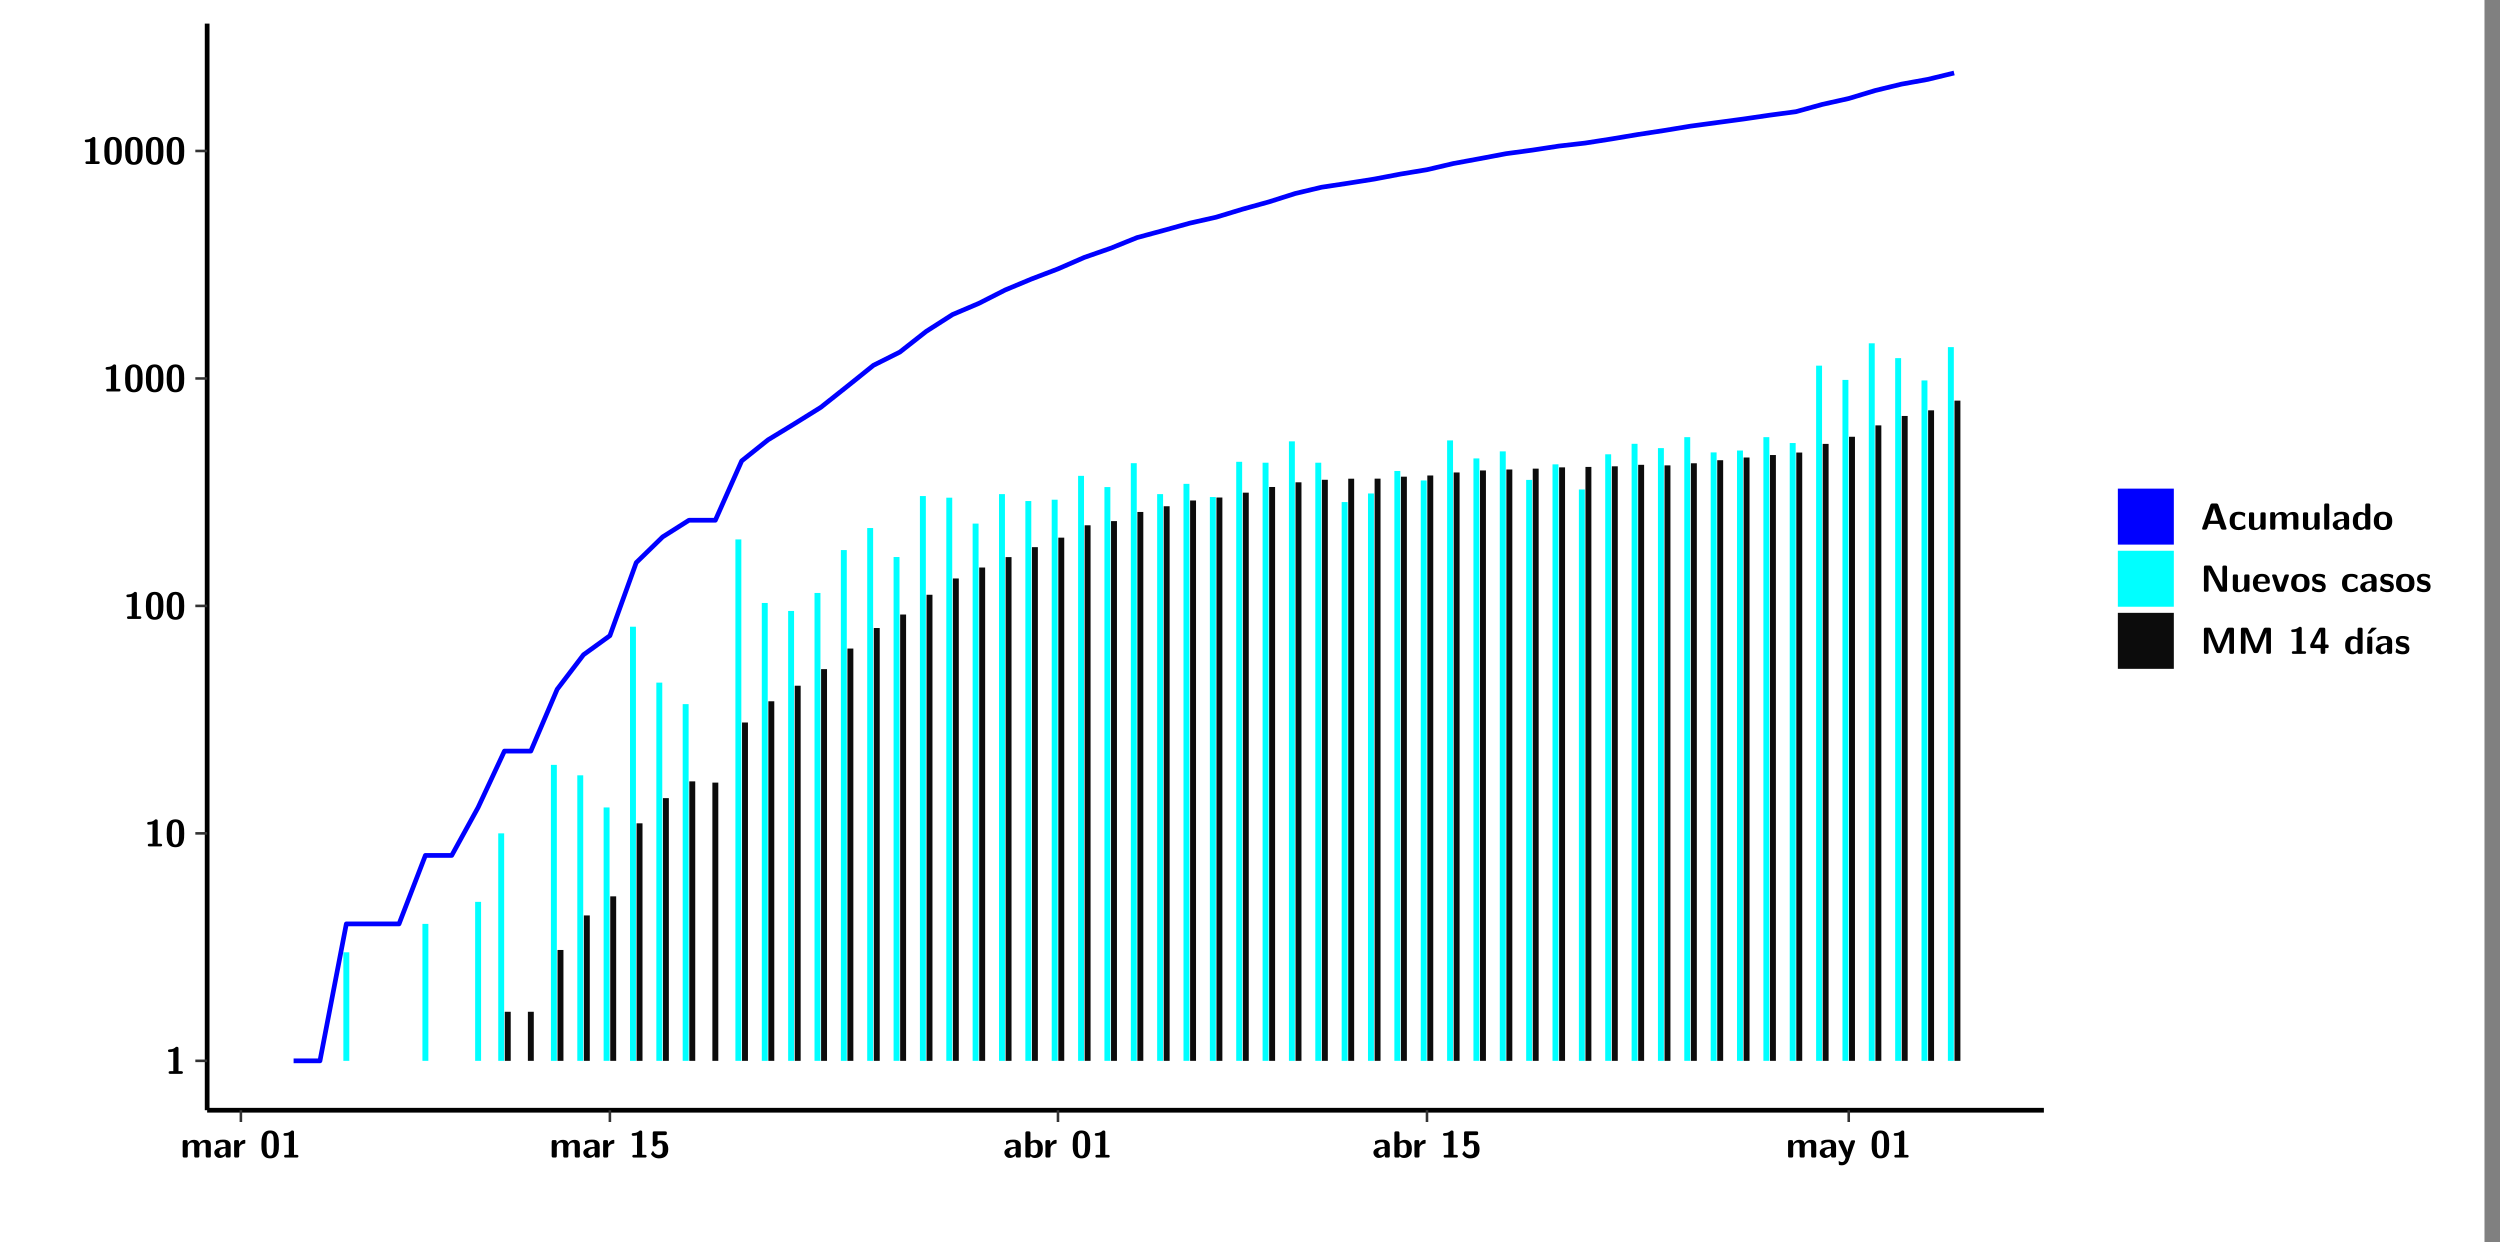 <?xml version="1.0" encoding="UTF-8"?>
<svg xmlns="http://www.w3.org/2000/svg" xmlns:xlink="http://www.w3.org/1999/xlink" width="579.653pt" height="288pt" viewBox="0 0 579.653 288" version="1.1">
<rect x="0" y="0" width="579.653" height="288" fill="#808080" stroke="none"/>
<defs>
<g>
<symbol overflow="visible" id="glyph0-0">
<path style="stroke:none;" d=""/>
</symbol>
<symbol overflow="visible" id="glyph0-1">
<path style="stroke:none;" d="M 3.109 -5.859 C 3.109 -6.016 3.109 -6.281 2.719 -6.281 C 2.547 -6.281 2.516 -6.266 2.406 -6.156 C 2.25 -6.016 1.922 -5.688 1.047 -5.672 C 0.891 -5.672 0.672 -5.609 0.672 -5.359 C 0.672 -5.047 0.969 -5.047 1.094 -5.047 C 1.344 -5.047 1.656 -5.078 1.906 -5.156 L 1.906 -0.625 L 1.234 -0.625 C 1.109 -0.625 0.812 -0.625 0.812 -0.312 C 0.812 0 1.109 0 1.234 0 L 3.719 0 C 3.828 0 4.141 0 4.141 -0.312 C 4.141 -0.625 3.828 -0.625 3.719 -0.625 L 3.109 -0.625 Z M 3.109 -5.859 "/>
</symbol>
<symbol overflow="visible" id="glyph0-2">
<path style="stroke:none;" d="M 4.438 -3 C 4.438 -4.203 4.438 -6.281 2.406 -6.281 C 0.375 -6.281 0.375 -4.219 0.375 -3 C 0.375 -1.812 0.375 0.188 2.406 0.188 C 4.438 0.188 4.438 -1.781 4.438 -3 Z M 2.406 -0.438 C 1.75 -0.438 1.656 -1.25 1.625 -1.484 C 1.562 -1.953 1.562 -2.766 1.562 -3.125 C 1.562 -3.641 1.562 -4.203 1.625 -4.641 C 1.641 -4.875 1.734 -5.641 2.406 -5.641 C 3.047 -5.641 3.156 -4.906 3.188 -4.734 C 3.25 -4.281 3.25 -3.594 3.25 -3.125 C 3.25 -2.625 3.25 -1.953 3.188 -1.469 C 3.156 -1.234 3.062 -0.438 2.406 -0.438 Z M 2.406 -0.438 "/>
</symbol>
<symbol overflow="visible" id="glyph0-3">
<path style="stroke:none;" d="M 7.062 -2.844 C 7.062 -3.75 6.672 -4.109 5.781 -4.109 C 5.156 -4.109 4.688 -3.828 4.359 -3.25 C 4.219 -4.078 3.484 -4.109 3.109 -4.109 C 2.938 -4.109 2.578 -4.109 2.188 -3.828 C 1.906 -3.625 1.734 -3.344 1.672 -3.203 L 1.672 -3.641 C 1.672 -3.922 1.609 -4.062 1.25 -4.062 L 0.953 -4.062 C 0.625 -4.062 0.531 -3.969 0.531 -3.641 L 0.531 -0.422 C 0.531 -0.109 0.625 0 0.953 0 L 1.297 0 C 1.625 0 1.719 -0.109 1.719 -0.422 L 1.719 -2.359 C 1.719 -3.141 2.25 -3.484 2.688 -3.484 C 3.109 -3.484 3.203 -3.297 3.203 -2.828 L 3.203 -0.422 C 3.203 -0.109 3.297 0 3.625 0 L 3.969 0 C 4.297 0 4.391 -0.109 4.391 -0.422 L 4.391 -2.359 C 4.391 -3.141 4.922 -3.484 5.359 -3.484 C 5.781 -3.484 5.875 -3.297 5.875 -2.828 L 5.875 -0.422 C 5.875 -0.109 5.969 0 6.297 0 L 6.641 0 C 6.984 0 7.062 -0.109 7.062 -0.422 Z M 7.062 -2.844 "/>
</symbol>
<symbol overflow="visible" id="glyph0-4">
<path style="stroke:none;" d="M 4.062 -2.766 C 4.062 -4.156 2.734 -4.156 2.297 -4.156 C 1.891 -4.156 1.453 -4.125 0.859 -3.891 C 0.672 -3.797 0.625 -3.781 0.625 -3.688 C 0.625 -3.625 0.688 -3.109 0.688 -3.047 C 0.703 -2.984 0.75 -2.938 0.812 -2.938 C 0.844 -2.938 0.875 -2.969 0.906 -3 C 1.281 -3.391 1.719 -3.578 2.266 -3.578 C 2.734 -3.578 2.875 -3.297 2.875 -2.781 L 2.875 -2.469 C 2.562 -2.469 0.266 -2.453 0.266 -1.172 C 0.266 -0.547 0.766 0.094 1.531 0.094 C 1.828 0.094 2.484 0.016 2.906 -0.594 L 2.906 -0.422 C 2.906 -0.141 2.969 0 3.328 0 L 3.641 0 C 3.984 0 4.062 -0.109 4.062 -0.422 Z M 2.875 -1.344 C 2.875 -0.531 2.047 -0.531 2.016 -0.531 C 1.641 -0.531 1.406 -0.844 1.406 -1.188 C 1.406 -2.047 2.625 -2.109 2.875 -2.109 Z M 2.875 -1.344 "/>
</symbol>
<symbol overflow="visible" id="glyph0-5">
<path style="stroke:none;" d="M 1.703 -2.016 C 1.703 -2.844 2.391 -3.188 2.938 -3.219 C 3.109 -3.234 3.125 -3.234 3.125 -3.469 L 3.125 -3.875 C 3.125 -4.047 3.125 -4.109 2.969 -4.109 C 2.719 -4.109 2.078 -4.031 1.672 -3.078 L 1.656 -3.078 L 1.656 -3.641 C 1.656 -3.922 1.594 -4.062 1.234 -4.062 L 0.953 -4.062 C 0.641 -4.062 0.531 -3.969 0.531 -3.641 L 0.531 -0.422 C 0.531 -0.109 0.625 0 0.953 0 L 1.281 0 C 1.609 0 1.703 -0.109 1.703 -0.422 Z M 1.703 -2.016 "/>
</symbol>
<symbol overflow="visible" id="glyph0-6">
<path style="stroke:none;" d="M 1.859 -5.203 L 3.578 -5.203 C 4 -5.203 4 -5.406 4 -5.641 C 4 -5.875 4 -6.078 3.578 -6.078 L 1.141 -6.078 C 0.875 -6.078 0.734 -6.031 0.734 -5.688 L 0.734 -3 C 0.734 -2.609 0.922 -2.594 1.172 -2.594 C 1.391 -2.594 1.469 -2.594 1.594 -2.812 C 1.812 -3.141 2.109 -3.328 2.469 -3.328 C 3.047 -3.328 3.047 -2.656 3.047 -1.969 C 3.047 -1.297 3.047 -0.625 2.125 -0.625 C 1.844 -0.625 1.25 -0.703 0.906 -1.406 C 0.875 -1.453 0.844 -1.5 0.781 -1.5 C 0.719 -1.5 0.703 -1.469 0.656 -1.391 C 0.531 -1.188 0.328 -0.891 0.328 -0.828 C 0.328 -0.75 0.891 0.188 2.141 0.188 C 3.562 0.188 4.328 -0.516 4.328 -1.938 C 4.328 -3.094 3.844 -3.953 2.5 -3.953 C 2.281 -3.953 2.078 -3.922 1.859 -3.844 Z M 1.859 -5.203 "/>
</symbol>
<symbol overflow="visible" id="glyph0-7">
<path style="stroke:none;" d="M 1.703 -5.656 C 1.703 -5.938 1.641 -6.078 1.281 -6.078 L 0.953 -6.078 C 0.641 -6.078 0.531 -5.984 0.531 -5.656 L 0.531 -0.422 C 0.531 -0.109 0.625 0 0.953 0 L 1.312 0 C 1.453 0 1.719 0 1.734 -0.344 C 2.125 0.094 2.578 0.094 2.719 0.094 C 4.578 0.094 4.578 -1.594 4.578 -2.031 C 4.578 -2.453 4.578 -4.109 2.938 -4.109 C 2.219 -4.109 1.781 -3.703 1.703 -3.625 Z M 1.734 -3.172 C 1.844 -3.281 2.109 -3.484 2.5 -3.484 C 3.391 -3.484 3.391 -2.672 3.391 -2.016 C 3.391 -1.375 3.391 -0.531 2.406 -0.531 C 2.047 -0.531 1.828 -0.75 1.734 -0.875 Z M 1.734 -3.172 "/>
</symbol>
<symbol overflow="visible" id="glyph0-8">
<path style="stroke:none;" d="M 4.109 -3.609 C 4.141 -3.719 4.141 -3.734 4.141 -3.781 C 4.141 -4.016 3.906 -4.016 3.797 -4.016 L 3.609 -4.016 C 3.469 -4.016 3.266 -4.016 3.141 -3.812 C 3.109 -3.766 2.406 -1.828 2.359 -1.25 L 2.344 -1.25 C 2.312 -1.672 1.953 -2.484 1.562 -3.328 C 1.328 -3.891 1.266 -4.016 0.828 -4.016 L 0.594 -4.016 C 0.469 -4.016 0.25 -4.016 0.25 -3.781 C 0.25 -3.75 0.281 -3.688 0.297 -3.641 L 1.953 0 C 1.891 0.188 1.859 0.281 1.828 0.375 C 1.734 0.656 1.578 1.047 1.109 1.047 C 0.812 1.047 0.609 0.922 0.516 0.875 C 0.469 0.844 0.453 0.828 0.422 0.828 C 0.391 0.828 0.312 0.859 0.312 0.969 C 0.312 1.031 0.375 1.641 0.391 1.672 C 0.469 1.781 0.953 1.797 1.094 1.797 C 2.172 1.797 2.609 0.766 2.672 0.547 Z M 4.109 -3.609 "/>
</symbol>
<symbol overflow="visible" id="glyph0-9">
<path style="stroke:none;" d="M 4.156 -5.703 C 4.031 -6.078 3.766 -6.078 3.594 -6.078 L 2.828 -6.078 C 2.641 -6.078 2.391 -6.078 2.266 -5.703 L 0.406 -0.406 C 0.375 -0.297 0.375 -0.281 0.375 -0.234 C 0.375 0 0.594 0 0.703 0 L 1.031 0 C 1.188 0 1.453 0 1.578 -0.344 L 1.922 -1.328 L 4.344 -1.328 L 4.641 -0.484 C 4.75 -0.172 4.812 0 5.234 0 L 5.703 0 C 5.828 0 6.047 0 6.047 -0.234 C 6.047 -0.281 6.047 -0.297 6 -0.406 Z M 2.812 -3.938 C 2.938 -4.328 3.062 -4.656 3.125 -4.969 L 3.141 -4.969 C 3.188 -4.766 3.188 -4.75 3.25 -4.547 L 4.078 -2.078 L 2.188 -2.078 Z M 2.812 -3.938 "/>
</symbol>
<symbol overflow="visible" id="glyph0-10">
<path style="stroke:none;" d="M 4 -0.438 C 4 -0.531 3.969 -0.938 3.953 -1.047 C 3.953 -1.078 3.938 -1.172 3.844 -1.172 C 3.812 -1.172 3.797 -1.172 3.703 -1.078 C 3.562 -0.953 3.141 -0.594 2.422 -0.594 C 1.516 -0.594 1.516 -1.469 1.516 -2.031 C 1.516 -2.75 1.562 -3.484 2.453 -3.484 C 3.031 -3.484 3.266 -3.344 3.578 -3.078 C 3.688 -2.984 3.703 -2.984 3.734 -2.984 C 3.828 -2.984 3.844 -3.062 3.844 -3.094 C 3.859 -3.172 3.953 -3.656 3.953 -3.703 C 3.953 -3.781 3.891 -3.812 3.75 -3.891 C 3.328 -4.078 3.062 -4.156 2.453 -4.156 C 1.141 -4.156 0.328 -3.547 0.328 -2.016 C 0.328 -0.562 1.078 0.094 2.406 0.094 C 2.641 0.094 3.172 0.094 3.75 -0.203 C 4 -0.344 4 -0.344 4 -0.438 Z M 4 -0.438 "/>
</symbol>
<symbol overflow="visible" id="glyph0-11">
<path style="stroke:none;" d="M 4.391 -3.594 C 4.391 -3.875 4.328 -4.016 3.969 -4.016 L 3.609 -4.016 C 3.281 -4.016 3.188 -3.906 3.188 -3.594 L 3.188 -1.516 C 3.188 -0.938 2.891 -0.438 2.266 -0.438 C 1.766 -0.438 1.719 -0.562 1.719 -1.031 L 1.719 -3.594 C 1.719 -3.875 1.656 -4.016 1.297 -4.016 L 0.953 -4.016 C 0.625 -4.016 0.531 -3.922 0.531 -3.594 L 0.531 -1.109 C 0.531 -0.172 1.031 0.094 1.953 0.094 C 2.188 0.094 2.812 0.094 3.219 -0.656 L 3.219 -0.422 C 3.219 -0.141 3.281 0 3.641 0 L 3.969 0 C 4.297 0 4.391 -0.109 4.391 -0.422 Z M 4.391 -3.594 "/>
</symbol>
<symbol overflow="visible" id="glyph0-12">
<path style="stroke:none;" d="M 1.703 -5.656 C 1.703 -5.938 1.641 -6.078 1.281 -6.078 L 0.953 -6.078 C 0.641 -6.078 0.531 -5.984 0.531 -5.656 L 0.531 -0.422 C 0.531 -0.109 0.625 0 0.953 0 L 1.281 0 C 1.609 0 1.703 -0.109 1.703 -0.422 Z M 1.703 -5.656 "/>
</symbol>
<symbol overflow="visible" id="glyph0-13">
<path style="stroke:none;" d="M 4.375 -5.656 C 4.375 -5.938 4.312 -6.078 3.953 -6.078 L 3.625 -6.078 C 3.297 -6.078 3.203 -5.969 3.203 -5.656 L 3.203 -3.672 C 2.812 -4.047 2.375 -4.109 2.109 -4.109 C 0.328 -4.109 0.328 -2.422 0.328 -2 C 0.328 -1.594 0.328 0.094 2.062 0.094 C 2.422 0.094 2.812 -0.016 3.188 -0.406 C 3.188 -0.094 3.297 0 3.609 0 L 3.953 0 C 4.281 0 4.375 -0.109 4.375 -0.422 Z M 3.188 -1.094 C 3.188 -0.953 3.188 -0.875 2.922 -0.688 C 2.703 -0.547 2.5 -0.531 2.406 -0.531 C 1.516 -0.531 1.516 -1.344 1.516 -2 C 1.516 -2.656 1.516 -3.484 2.5 -3.484 C 2.75 -3.484 2.984 -3.391 3.188 -3.203 Z M 3.188 -1.094 "/>
</symbol>
<symbol overflow="visible" id="glyph0-14">
<path style="stroke:none;" d="M 4.547 -1.969 C 4.547 -3.406 3.844 -4.156 2.406 -4.156 C 0.953 -4.156 0.266 -3.391 0.266 -1.969 C 0.266 -0.547 1.031 0.094 2.406 0.094 C 3.781 0.094 4.547 -0.531 4.547 -1.969 Z M 2.406 -0.594 C 1.469 -0.594 1.469 -1.375 1.469 -2.078 C 1.469 -2.75 1.469 -3.531 2.406 -3.531 C 3.344 -3.531 3.344 -2.766 3.344 -2.078 C 3.344 -1.391 3.344 -0.594 2.406 -0.594 Z M 2.406 -0.594 "/>
</symbol>
<symbol overflow="visible" id="glyph0-15">
<path style="stroke:none;" d="M 2.656 -5.734 C 2.469 -6.078 2.203 -6.078 2.031 -6.078 L 1.219 -6.078 C 0.906 -6.078 0.797 -5.984 0.797 -5.656 L 0.797 -0.422 C 0.797 -0.109 0.891 0 1.219 0 L 1.453 0 C 1.781 0 1.875 -0.109 1.875 -0.422 L 1.875 -5.016 L 1.891 -5.016 L 4.297 -0.344 C 4.484 0 4.75 0 4.922 0 L 5.734 0 C 6.062 0 6.156 -0.109 6.156 -0.422 L 6.156 -5.656 C 6.156 -5.938 6.094 -6.078 5.734 -6.078 L 5.5 -6.078 C 5.156 -6.078 5.078 -5.969 5.078 -5.656 L 5.078 -1.062 L 5.062 -1.062 Z M 2.656 -5.734 "/>
</symbol>
<symbol overflow="visible" id="glyph0-16">
<path style="stroke:none;" d="M 3.781 -1.875 C 3.984 -1.875 4.203 -1.891 4.203 -2.281 C 4.203 -3.406 3.672 -4.156 2.359 -4.156 C 0.969 -4.156 0.266 -3.375 0.266 -2.047 C 0.266 -0.609 1.109 0.094 2.484 0.094 C 2.812 0.094 3.312 0.047 3.891 -0.234 C 4.078 -0.328 4.141 -0.359 4.141 -0.469 C 4.141 -0.531 4.125 -0.781 4.109 -0.844 C 4.078 -1.125 4.062 -1.125 3.984 -1.125 C 3.953 -1.125 3.938 -1.125 3.844 -1.047 C 3.328 -0.594 2.797 -0.531 2.516 -0.531 C 1.531 -0.531 1.422 -1.312 1.391 -1.875 Z M 1.406 -2.344 C 1.422 -2.875 1.609 -3.531 2.359 -3.531 C 3.062 -3.531 3.203 -3.031 3.219 -2.344 Z M 1.406 -2.344 "/>
</symbol>
<symbol overflow="visible" id="glyph0-17">
<path style="stroke:none;" d="M 4.109 -3.609 C 4.141 -3.719 4.141 -3.75 4.141 -3.766 C 4.141 -4.016 3.922 -4.016 3.797 -4.016 L 3.609 -4.016 C 3.25 -4.016 3.141 -3.891 3.062 -3.641 L 2.203 -0.984 L 1.328 -3.641 C 1.266 -3.828 1.203 -4.016 0.781 -4.016 L 0.578 -4.016 C 0.453 -4.016 0.234 -4.016 0.234 -3.766 C 0.234 -3.75 0.234 -3.719 0.266 -3.609 L 1.312 -0.375 C 1.438 0 1.703 0 1.859 0 L 2.5 0 C 2.672 0 2.938 0 3.062 -0.375 Z M 4.109 -3.609 "/>
</symbol>
<symbol overflow="visible" id="glyph0-18">
<path style="stroke:none;" d="M 3.469 -1.234 C 3.469 -1.734 3.203 -2.031 3.047 -2.172 C 2.703 -2.484 2.391 -2.547 2.031 -2.609 C 1.547 -2.703 1.188 -2.766 1.188 -3.109 C 1.188 -3.469 1.484 -3.547 1.828 -3.547 C 2.406 -3.547 2.719 -3.328 2.953 -3.125 C 3.047 -3.047 3.062 -3.047 3.094 -3.047 C 3.188 -3.047 3.203 -3.125 3.203 -3.156 C 3.219 -3.219 3.312 -3.719 3.312 -3.766 C 3.312 -3.906 2.844 -4.031 2.75 -4.062 C 2.406 -4.156 2.125 -4.156 1.891 -4.156 C 1.5 -4.156 0.328 -4.156 0.328 -2.906 C 0.328 -2.484 0.516 -2.219 0.75 -2 C 1.062 -1.734 1.406 -1.672 1.906 -1.562 C 2.156 -1.531 2.609 -1.453 2.609 -1.062 C 2.609 -0.656 2.266 -0.594 1.922 -0.594 C 1.531 -0.594 1.047 -0.703 0.625 -1.188 C 0.594 -1.234 0.562 -1.266 0.516 -1.266 C 0.422 -1.266 0.406 -1.188 0.391 -1.125 C 0.375 -1.016 0.266 -0.516 0.266 -0.422 C 0.266 -0.266 0.922 -0.062 0.922 -0.047 C 1.406 0.094 1.766 0.094 1.922 0.094 C 2.359 0.094 3.469 0.062 3.469 -1.234 Z M 3.469 -1.234 "/>
</symbol>
<symbol overflow="visible" id="glyph0-19">
<path style="stroke:none;" d="M 4.859 -2.859 C 4.688 -2.422 4.359 -1.609 4.281 -1.312 C 4.203 -1.625 3.844 -2.484 3.656 -2.953 L 2.531 -5.719 C 2.391 -6.078 2.109 -6.078 1.953 -6.078 L 1.219 -6.078 C 0.906 -6.078 0.797 -5.984 0.797 -5.656 L 0.797 -0.422 C 0.797 -0.109 0.891 0 1.219 0 L 1.453 0 C 1.781 0 1.875 -0.109 1.875 -0.422 L 1.875 -4.953 L 1.891 -4.953 C 1.984 -4.562 2.375 -3.578 2.578 -3.062 L 3.609 -0.562 C 3.766 -0.188 3.969 -0.188 4.266 -0.188 C 4.562 -0.188 4.781 -0.188 4.938 -0.562 L 6.062 -3.328 C 6.141 -3.531 6.625 -4.719 6.672 -4.953 L 6.688 -4.953 L 6.688 -0.422 C 6.688 -0.141 6.75 0 7.109 0 L 7.344 0 C 7.672 0 7.766 -0.109 7.766 -0.422 L 7.766 -5.656 C 7.766 -5.938 7.703 -6.078 7.344 -6.078 L 6.609 -6.078 C 6.391 -6.078 6.172 -6.062 6.016 -5.703 Z M 4.859 -2.859 "/>
</symbol>
<symbol overflow="visible" id="glyph0-20">
<path style="stroke:none;" d="M 0.344 -2.297 C 0.266 -2.172 0.266 -2.141 0.266 -1.984 L 0.266 -1.766 C 0.266 -1.484 0.328 -1.344 0.688 -1.344 L 2.672 -1.344 L 2.672 -0.422 C 2.672 -0.141 2.719 0 3.078 0 L 3.328 0 C 3.656 0 3.75 -0.109 3.75 -0.422 L 3.75 -1.344 L 4.125 -1.344 C 4.391 -1.344 4.547 -1.406 4.547 -1.75 C 4.547 -2.078 4.422 -2.172 4.125 -2.172 L 3.75 -2.172 L 3.75 -5.656 C 3.75 -5.984 3.656 -6.078 3.328 -6.078 L 2.688 -6.078 C 2.531 -6.078 2.391 -6.078 2.281 -5.875 Z M 1.188 -2.172 C 2.578 -4.75 2.672 -5.016 2.703 -5.156 L 2.719 -5.156 L 2.719 -2.172 Z M 1.188 -2.172 "/>
</symbol>
<symbol overflow="visible" id="glyph0-21">
<path style="stroke:none;" d="M 3.906 -5.844 C 3.953 -5.875 4 -5.922 4 -5.969 C 4 -6.078 3.906 -6.078 3.766 -6.078 L 3.047 -6.078 C 2.875 -6.078 2.859 -6.078 2.781 -5.984 L 2.031 -4.953 C 1.953 -4.859 1.953 -4.844 1.953 -4.828 C 1.953 -4.703 2.047 -4.703 2.188 -4.703 L 2.516 -4.703 Z M 3.906 -5.844 "/>
</symbol>
<symbol overflow="visible" id="glyph0-22">
<path style="stroke:none;" d="M 1.703 -3.594 C 1.703 -3.875 1.641 -4.016 1.281 -4.016 L 0.953 -4.016 C 0.641 -4.016 0.531 -3.922 0.531 -3.594 L 0.531 -0.422 C 0.531 -0.109 0.625 0 0.953 0 L 1.281 0 C 1.609 0 1.703 -0.109 1.703 -0.422 Z M 1.703 -3.594 "/>
</symbol>
</g>
<clipPath id="clip1">
  <path d="M 0 0 L 576.008 0 L 576.008 288 L 0 288 Z M 0 0 "/>
</clipPath>
<clipPath id="clip2">
  <path d="M 48.031 5.477 L 473.898 5.477 L 473.898 257.414 L 48.031 257.414 Z M 48.031 5.477 "/>
</clipPath>
</defs>
<g id="surface1">
<g clip-path="url(#clip1)" clip-rule="nonzero">
<path style="fill-rule:nonzero;fill:rgb(100%,100%,100%);fill-opacity:1;stroke-width:0.598;stroke-linecap:round;stroke-linejoin:round;stroke:rgb(100%,100%,100%);stroke-opacity:1;stroke-miterlimit:10;" d="M 0 0 L 0 288.004 L 576.008 288.004 L 576.008 0 Z M 0 0 " transform="matrix(1,0,0,-1,0,288)"/>
</g>
<g clip-path="url(#clip2)" clip-rule="nonzero">
<path style=" stroke:none;fill-rule:nonzero;fill:rgb(100%,100%,100%);fill-opacity:1;" d="M 48.031 257.414 L 48.031 5.477 L 473.898 5.477 L 473.898 257.414 Z M 48.031 257.414 "/>
</g>
<path style=" stroke:none;fill-rule:nonzero;fill:rgb(0%,100%,100%);fill-opacity:1;" d="M 79.613 245.969 L 79.613 220.801 L 80.988 220.801 L 80.988 245.969 Z M 79.613 245.969 "/>
<path style=" stroke:none;fill-rule:nonzero;fill:rgb(0%,100%,100%);fill-opacity:1;" d="M 97.945 245.969 L 97.945 214.215 L 99.32 214.215 L 99.32 245.969 Z M 97.945 245.969 "/>
<path style=" stroke:none;fill-rule:nonzero;fill:rgb(0%,100%,100%);fill-opacity:1;" d="M 110.168 245.969 L 110.168 209.105 L 111.543 209.105 L 111.543 245.969 Z M 110.168 245.969 "/>
<path style=" stroke:none;fill-rule:nonzero;fill:rgb(0%,100%,100%);fill-opacity:1;" d="M 115.52 245.969 L 115.52 193.223 L 116.895 193.223 L 116.895 245.969 Z M 115.52 245.969 "/>
<path style=" stroke:none;fill-rule:nonzero;fill:rgb(4.999%,4.999%,4.999%);fill-opacity:1;" d="M 117.043 245.969 L 117.043 234.59 L 118.418 234.59 L 118.418 245.969 Z M 117.043 245.969 "/>
<path style=" stroke:none;fill-rule:nonzero;fill:rgb(4.999%,4.999%,4.999%);fill-opacity:1;" d="M 122.395 245.969 L 122.395 234.59 L 123.766 234.59 L 123.766 245.969 Z M 122.395 245.969 "/>
<path style=" stroke:none;fill-rule:nonzero;fill:rgb(0%,100%,100%);fill-opacity:1;" d="M 127.734 245.969 L 127.734 177.344 L 129.109 177.344 L 129.109 245.969 Z M 127.734 245.969 "/>
<path style=" stroke:none;fill-rule:nonzero;fill:rgb(4.999%,4.999%,4.999%);fill-opacity:1;" d="M 129.266 245.969 L 129.266 220.262 L 130.641 220.262 L 130.641 245.969 Z M 129.266 245.969 "/>
<path style=" stroke:none;fill-rule:nonzero;fill:rgb(0%,100%,100%);fill-opacity:1;" d="M 133.852 245.969 L 133.852 179.766 L 135.227 179.766 L 135.227 245.969 Z M 133.852 245.969 "/>
<path style=" stroke:none;fill-rule:nonzero;fill:rgb(4.999%,4.999%,4.999%);fill-opacity:1;" d="M 135.375 245.969 L 135.375 212.254 L 136.75 212.254 L 136.75 245.969 Z M 135.375 245.969 "/>
<path style=" stroke:none;fill-rule:nonzero;fill:rgb(0%,100%,100%);fill-opacity:1;" d="M 139.957 245.969 L 139.957 187.215 L 141.332 187.215 L 141.332 245.969 Z M 139.957 245.969 "/>
<path style=" stroke:none;fill-rule:nonzero;fill:rgb(4.999%,4.999%,4.999%);fill-opacity:1;" d="M 141.492 245.969 L 141.492 207.828 L 142.867 207.828 L 142.867 245.969 Z M 141.492 245.969 "/>
<path style=" stroke:none;fill-rule:nonzero;fill:rgb(0%,100%,100%);fill-opacity:1;" d="M 146.074 245.969 L 146.074 145.312 L 147.449 145.312 L 147.449 245.969 Z M 146.074 245.969 "/>
<path style=" stroke:none;fill-rule:nonzero;fill:rgb(4.999%,4.999%,4.999%);fill-opacity:1;" d="M 147.598 245.969 L 147.598 190.895 L 148.973 190.895 L 148.973 245.969 Z M 147.598 245.969 "/>
<path style=" stroke:none;fill-rule:nonzero;fill:rgb(0%,100%,100%);fill-opacity:1;" d="M 152.18 245.969 L 152.18 158.273 L 153.555 158.273 L 153.555 245.969 Z M 152.18 245.969 "/>
<path style=" stroke:none;fill-rule:nonzero;fill:rgb(4.999%,4.999%,4.999%);fill-opacity:1;" d="M 153.707 245.969 L 153.707 185.055 L 155.082 185.055 L 155.082 245.969 Z M 153.707 245.969 "/>
<path style=" stroke:none;fill-rule:nonzero;fill:rgb(0%,100%,100%);fill-opacity:1;" d="M 158.289 245.969 L 158.289 163.258 L 159.664 163.258 L 159.664 245.969 Z M 158.289 245.969 "/>
<path style=" stroke:none;fill-rule:nonzero;fill:rgb(4.999%,4.999%,4.999%);fill-opacity:1;" d="M 159.824 245.969 L 159.824 181.168 L 161.199 181.168 L 161.199 245.969 Z M 159.824 245.969 "/>
<path style=" stroke:none;fill-rule:nonzero;fill:rgb(4.999%,4.999%,4.999%);fill-opacity:1;" d="M 165.172 245.969 L 165.172 181.457 L 166.547 181.457 L 166.547 245.969 Z M 165.172 245.969 "/>
<path style=" stroke:none;fill-rule:nonzero;fill:rgb(0%,100%,100%);fill-opacity:1;" d="M 170.512 245.969 L 170.512 125.07 L 171.887 125.07 L 171.887 245.969 Z M 170.512 245.969 "/>
<path style=" stroke:none;fill-rule:nonzero;fill:rgb(4.999%,4.999%,4.999%);fill-opacity:1;" d="M 172.047 245.969 L 172.047 167.52 L 173.422 167.52 L 173.422 245.969 Z M 172.047 245.969 "/>
<path style=" stroke:none;fill-rule:nonzero;fill:rgb(0%,100%,100%);fill-opacity:1;" d="M 176.629 245.969 L 176.629 139.805 L 178.004 139.805 L 178.004 245.969 Z M 176.629 245.969 "/>
<path style=" stroke:none;fill-rule:nonzero;fill:rgb(4.999%,4.999%,4.999%);fill-opacity:1;" d="M 178.152 245.969 L 178.152 162.598 L 179.527 162.598 L 179.527 245.969 Z M 178.152 245.969 "/>
<path style=" stroke:none;fill-rule:nonzero;fill:rgb(0%,100%,100%);fill-opacity:1;" d="M 182.738 245.969 L 182.738 141.656 L 184.113 141.656 L 184.113 245.969 Z M 182.738 245.969 "/>
<path style=" stroke:none;fill-rule:nonzero;fill:rgb(4.999%,4.999%,4.999%);fill-opacity:1;" d="M 184.27 245.969 L 184.27 158.992 L 185.645 158.992 L 185.645 245.969 Z M 184.27 245.969 "/>
<path style=" stroke:none;fill-rule:nonzero;fill:rgb(0%,100%,100%);fill-opacity:1;" d="M 188.855 245.969 L 188.855 137.484 L 190.23 137.484 L 190.23 245.969 Z M 188.855 245.969 "/>
<path style=" stroke:none;fill-rule:nonzero;fill:rgb(4.999%,4.999%,4.999%);fill-opacity:1;" d="M 190.379 245.969 L 190.379 155.145 L 191.754 155.145 L 191.754 245.969 Z M 190.379 245.969 "/>
<path style=" stroke:none;fill-rule:nonzero;fill:rgb(0%,100%,100%);fill-opacity:1;" d="M 194.961 245.969 L 194.961 127.539 L 196.336 127.539 L 196.336 245.969 Z M 194.961 245.969 "/>
<path style=" stroke:none;fill-rule:nonzero;fill:rgb(4.999%,4.999%,4.999%);fill-opacity:1;" d="M 196.484 245.969 L 196.484 150.375 L 197.859 150.375 L 197.859 245.969 Z M 196.484 245.969 "/>
<path style=" stroke:none;fill-rule:nonzero;fill:rgb(0%,100%,100%);fill-opacity:1;" d="M 201.07 245.969 L 201.07 122.43 L 202.445 122.43 L 202.445 245.969 Z M 201.07 245.969 "/>
<path style=" stroke:none;fill-rule:nonzero;fill:rgb(4.999%,4.999%,4.999%);fill-opacity:1;" d="M 202.602 245.969 L 202.602 145.613 L 203.977 145.613 L 203.977 245.969 Z M 202.602 245.969 "/>
<path style=" stroke:none;fill-rule:nonzero;fill:rgb(0%,100%,100%);fill-opacity:1;" d="M 207.188 245.969 L 207.188 129.152 L 208.562 129.152 L 208.562 245.969 Z M 207.188 245.969 "/>
<path style=" stroke:none;fill-rule:nonzero;fill:rgb(4.999%,4.999%,4.999%);fill-opacity:1;" d="M 208.711 245.969 L 208.711 142.484 L 210.086 142.484 L 210.086 245.969 Z M 208.711 245.969 "/>
<path style=" stroke:none;fill-rule:nonzero;fill:rgb(0%,100%,100%);fill-opacity:1;" d="M 213.293 245.969 L 213.293 115.016 L 214.668 115.016 L 214.668 245.969 Z M 213.293 245.969 "/>
<path style=" stroke:none;fill-rule:nonzero;fill:rgb(4.999%,4.999%,4.999%);fill-opacity:1;" d="M 214.828 245.969 L 214.828 137.902 L 216.203 137.902 L 216.203 245.969 Z M 214.828 245.969 "/>
<path style=" stroke:none;fill-rule:nonzero;fill:rgb(0%,100%,100%);fill-opacity:1;" d="M 219.41 245.969 L 219.41 115.395 L 220.785 115.395 L 220.785 245.969 Z M 219.41 245.969 "/>
<path style=" stroke:none;fill-rule:nonzero;fill:rgb(4.999%,4.999%,4.999%);fill-opacity:1;" d="M 220.934 245.969 L 220.934 134.125 L 222.309 134.125 L 222.309 245.969 Z M 220.934 245.969 "/>
<path style=" stroke:none;fill-rule:nonzero;fill:rgb(0%,100%,100%);fill-opacity:1;" d="M 225.516 245.969 L 225.516 121.402 L 226.891 121.402 L 226.891 245.969 Z M 225.516 245.969 "/>
<path style=" stroke:none;fill-rule:nonzero;fill:rgb(4.999%,4.999%,4.999%);fill-opacity:1;" d="M 227.043 245.969 L 227.043 131.586 L 228.418 131.586 L 228.418 245.969 Z M 227.043 245.969 "/>
<path style=" stroke:none;fill-rule:nonzero;fill:rgb(0%,100%,100%);fill-opacity:1;" d="M 231.633 245.969 L 231.633 114.566 L 233.008 114.566 L 233.008 245.969 Z M 231.633 245.969 "/>
<path style=" stroke:none;fill-rule:nonzero;fill:rgb(4.999%,4.999%,4.999%);fill-opacity:1;" d="M 233.16 245.969 L 233.16 129.172 L 234.535 129.172 L 234.535 245.969 Z M 233.16 245.969 "/>
<path style=" stroke:none;fill-rule:nonzero;fill:rgb(0%,100%,100%);fill-opacity:1;" d="M 237.742 245.969 L 237.742 116.172 L 239.117 116.172 L 239.117 245.969 Z M 237.742 245.969 "/>
<path style=" stroke:none;fill-rule:nonzero;fill:rgb(4.999%,4.999%,4.999%);fill-opacity:1;" d="M 239.266 245.969 L 239.266 126.863 L 240.641 126.863 L 240.641 245.969 Z M 239.266 245.969 "/>
<path style=" stroke:none;fill-rule:nonzero;fill:rgb(0%,100%,100%);fill-opacity:1;" d="M 243.848 245.969 L 243.848 115.863 L 245.223 115.863 L 245.223 245.969 Z M 243.848 245.969 "/>
<path style=" stroke:none;fill-rule:nonzero;fill:rgb(4.999%,4.999%,4.999%);fill-opacity:1;" d="M 245.383 245.969 L 245.383 124.66 L 246.758 124.66 L 246.758 245.969 Z M 245.383 245.969 "/>
<path style=" stroke:none;fill-rule:nonzero;fill:rgb(0%,100%,100%);fill-opacity:1;" d="M 249.965 245.969 L 249.965 110.332 L 251.34 110.332 L 251.34 245.969 Z M 249.965 245.969 "/>
<path style=" stroke:none;fill-rule:nonzero;fill:rgb(4.999%,4.999%,4.999%);fill-opacity:1;" d="M 251.488 245.969 L 251.488 121.793 L 252.863 121.793 L 252.863 245.969 Z M 251.488 245.969 "/>
<path style=" stroke:none;fill-rule:nonzero;fill:rgb(0%,100%,100%);fill-opacity:1;" d="M 256.074 245.969 L 256.074 112.934 L 257.449 112.934 L 257.449 245.969 Z M 256.074 245.969 "/>
<path style=" stroke:none;fill-rule:nonzero;fill:rgb(4.999%,4.999%,4.999%);fill-opacity:1;" d="M 257.605 245.969 L 257.605 120.824 L 258.98 120.824 L 258.98 245.969 Z M 257.605 245.969 "/>
<path style=" stroke:none;fill-rule:nonzero;fill:rgb(0%,100%,100%);fill-opacity:1;" d="M 262.191 245.969 L 262.191 107.395 L 263.566 107.395 L 263.566 245.969 Z M 262.191 245.969 "/>
<path style=" stroke:none;fill-rule:nonzero;fill:rgb(4.999%,4.999%,4.999%);fill-opacity:1;" d="M 263.715 245.969 L 263.715 118.703 L 265.09 118.703 L 265.09 245.969 Z M 263.715 245.969 "/>
<path style=" stroke:none;fill-rule:nonzero;fill:rgb(0%,100%,100%);fill-opacity:1;" d="M 268.297 245.969 L 268.297 114.566 L 269.672 114.566 L 269.672 245.969 Z M 268.297 245.969 "/>
<path style=" stroke:none;fill-rule:nonzero;fill:rgb(4.999%,4.999%,4.999%);fill-opacity:1;" d="M 269.82 245.969 L 269.82 117.379 L 271.195 117.379 L 271.195 245.969 Z M 269.82 245.969 "/>
<path style=" stroke:none;fill-rule:nonzero;fill:rgb(0%,100%,100%);fill-opacity:1;" d="M 274.406 245.969 L 274.406 112.188 L 275.781 112.188 L 275.781 245.969 Z M 274.406 245.969 "/>
<path style=" stroke:none;fill-rule:nonzero;fill:rgb(4.999%,4.999%,4.999%);fill-opacity:1;" d="M 275.938 245.969 L 275.938 116.043 L 277.312 116.043 L 277.312 245.969 Z M 275.938 245.969 "/>
<path style=" stroke:none;fill-rule:nonzero;fill:rgb(0%,100%,100%);fill-opacity:1;" d="M 280.523 245.969 L 280.523 115.246 L 281.898 115.246 L 281.898 245.969 Z M 280.523 245.969 "/>
<path style=" stroke:none;fill-rule:nonzero;fill:rgb(4.999%,4.999%,4.999%);fill-opacity:1;" d="M 282.047 245.969 L 282.047 115.355 L 283.422 115.355 L 283.422 245.969 Z M 282.047 245.969 "/>
<path style=" stroke:none;fill-rule:nonzero;fill:rgb(0%,100%,100%);fill-opacity:1;" d="M 286.629 245.969 L 286.629 107.074 L 288.004 107.074 L 288.004 245.969 Z M 286.629 245.969 "/>
<path style=" stroke:none;fill-rule:nonzero;fill:rgb(4.999%,4.999%,4.999%);fill-opacity:1;" d="M 288.164 245.969 L 288.164 114.23 L 289.539 114.23 L 289.539 245.969 Z M 288.164 245.969 "/>
<path style=" stroke:none;fill-rule:nonzero;fill:rgb(0%,100%,100%);fill-opacity:1;" d="M 292.746 245.969 L 292.746 107.285 L 294.121 107.285 L 294.121 245.969 Z M 292.746 245.969 "/>
<path style=" stroke:none;fill-rule:nonzero;fill:rgb(4.999%,4.999%,4.999%);fill-opacity:1;" d="M 294.27 245.969 L 294.27 112.914 L 295.645 112.914 L 295.645 245.969 Z M 294.27 245.969 "/>
<path style=" stroke:none;fill-rule:nonzero;fill:rgb(0%,100%,100%);fill-opacity:1;" d="M 298.852 245.969 L 298.852 102.332 L 300.227 102.332 L 300.227 245.969 Z M 298.852 245.969 "/>
<path style=" stroke:none;fill-rule:nonzero;fill:rgb(4.999%,4.999%,4.999%);fill-opacity:1;" d="M 300.379 245.969 L 300.379 111.828 L 301.762 111.828 L 301.762 245.969 Z M 300.379 245.969 "/>
<path style=" stroke:none;fill-rule:nonzero;fill:rgb(0%,100%,100%);fill-opacity:1;" d="M 304.969 245.969 L 304.969 107.285 L 306.344 107.285 L 306.344 245.969 Z M 304.969 245.969 "/>
<path style=" stroke:none;fill-rule:nonzero;fill:rgb(4.999%,4.999%,4.999%);fill-opacity:1;" d="M 306.496 245.969 L 306.496 111.242 L 307.871 111.242 L 307.871 245.969 Z M 306.496 245.969 "/>
<path style=" stroke:none;fill-rule:nonzero;fill:rgb(0%,100%,100%);fill-opacity:1;" d="M 311.078 245.969 L 311.078 116.41 L 312.453 116.41 L 312.453 245.969 Z M 311.078 245.969 "/>
<path style=" stroke:none;fill-rule:nonzero;fill:rgb(4.999%,4.999%,4.999%);fill-opacity:1;" d="M 312.602 245.969 L 312.602 110.992 L 313.977 110.992 L 313.977 245.969 Z M 312.602 245.969 "/>
<path style=" stroke:none;fill-rule:nonzero;fill:rgb(0%,100%,100%);fill-opacity:1;" d="M 317.184 245.969 L 317.184 114.418 L 318.559 114.418 L 318.559 245.969 Z M 317.184 245.969 "/>
<path style=" stroke:none;fill-rule:nonzero;fill:rgb(4.999%,4.999%,4.999%);fill-opacity:1;" d="M 318.719 245.969 L 318.719 110.98 L 320.094 110.98 L 320.094 245.969 Z M 318.719 245.969 "/>
<path style=" stroke:none;fill-rule:nonzero;fill:rgb(0%,100%,100%);fill-opacity:1;" d="M 323.301 245.969 L 323.301 109.199 L 324.676 109.199 L 324.676 245.969 Z M 323.301 245.969 "/>
<path style=" stroke:none;fill-rule:nonzero;fill:rgb(4.999%,4.999%,4.999%);fill-opacity:1;" d="M 324.824 245.969 L 324.824 110.523 L 326.199 110.523 L 326.199 245.969 Z M 324.824 245.969 "/>
<path style=" stroke:none;fill-rule:nonzero;fill:rgb(0%,100%,100%);fill-opacity:1;" d="M 329.41 245.969 L 329.41 111.398 L 330.785 111.398 L 330.785 245.969 Z M 329.41 245.969 "/>
<path style=" stroke:none;fill-rule:nonzero;fill:rgb(4.999%,4.999%,4.999%);fill-opacity:1;" d="M 330.941 245.969 L 330.941 110.246 L 332.316 110.246 L 332.316 245.969 Z M 330.941 245.969 "/>
<path style=" stroke:none;fill-rule:nonzero;fill:rgb(0%,100%,100%);fill-opacity:1;" d="M 335.527 245.969 L 335.527 102.113 L 336.902 102.113 L 336.902 245.969 Z M 335.527 245.969 "/>
<path style=" stroke:none;fill-rule:nonzero;fill:rgb(4.999%,4.999%,4.999%);fill-opacity:1;" d="M 337.051 245.969 L 337.051 109.547 L 338.426 109.547 L 338.426 245.969 Z M 337.051 245.969 "/>
<path style=" stroke:none;fill-rule:nonzero;fill:rgb(0%,100%,100%);fill-opacity:1;" d="M 341.633 245.969 L 341.633 106.289 L 343.008 106.289 L 343.008 245.969 Z M 341.633 245.969 "/>
<path style=" stroke:none;fill-rule:nonzero;fill:rgb(4.999%,4.999%,4.999%);fill-opacity:1;" d="M 343.156 245.969 L 343.156 109.078 L 344.531 109.078 L 344.531 245.969 Z M 343.156 245.969 "/>
<path style=" stroke:none;fill-rule:nonzero;fill:rgb(0%,100%,100%);fill-opacity:1;" d="M 347.742 245.969 L 347.742 104.656 L 349.125 104.656 L 349.125 245.969 Z M 347.742 245.969 "/>
<path style=" stroke:none;fill-rule:nonzero;fill:rgb(4.999%,4.999%,4.999%);fill-opacity:1;" d="M 349.273 245.969 L 349.273 108.859 L 350.648 108.859 L 350.648 245.969 Z M 349.273 245.969 "/>
<path style=" stroke:none;fill-rule:nonzero;fill:rgb(0%,100%,100%);fill-opacity:1;" d="M 353.859 245.969 L 353.859 111.27 L 355.234 111.27 L 355.234 245.969 Z M 353.859 245.969 "/>
<path style=" stroke:none;fill-rule:nonzero;fill:rgb(4.999%,4.999%,4.999%);fill-opacity:1;" d="M 355.383 245.969 L 355.383 108.66 L 356.758 108.66 L 356.758 245.969 Z M 355.383 245.969 "/>
<path style=" stroke:none;fill-rule:nonzero;fill:rgb(0%,100%,100%);fill-opacity:1;" d="M 359.965 245.969 L 359.965 107.664 L 361.34 107.664 L 361.34 245.969 Z M 359.965 245.969 "/>
<path style=" stroke:none;fill-rule:nonzero;fill:rgb(4.999%,4.999%,4.999%);fill-opacity:1;" d="M 361.5 245.969 L 361.5 108.363 L 362.875 108.363 L 362.875 245.969 Z M 361.5 245.969 "/>
<path style=" stroke:none;fill-rule:nonzero;fill:rgb(0%,100%,100%);fill-opacity:1;" d="M 366.082 245.969 L 366.082 113.492 L 367.457 113.492 L 367.457 245.969 Z M 366.082 245.969 "/>
<path style=" stroke:none;fill-rule:nonzero;fill:rgb(4.999%,4.999%,4.999%);fill-opacity:1;" d="M 367.605 245.969 L 367.605 108.262 L 368.98 108.262 L 368.98 245.969 Z M 367.605 245.969 "/>
<path style=" stroke:none;fill-rule:nonzero;fill:rgb(0%,100%,100%);fill-opacity:1;" d="M 372.188 245.969 L 372.188 105.332 L 373.562 105.332 L 373.562 245.969 Z M 372.188 245.969 "/>
<path style=" stroke:none;fill-rule:nonzero;fill:rgb(4.999%,4.999%,4.999%);fill-opacity:1;" d="M 373.723 245.969 L 373.723 108.121 L 375.098 108.121 L 375.098 245.969 Z M 373.723 245.969 "/>
<path style=" stroke:none;fill-rule:nonzero;fill:rgb(0%,100%,100%);fill-opacity:1;" d="M 378.305 245.969 L 378.305 102.902 L 379.68 102.902 L 379.68 245.969 Z M 378.305 245.969 "/>
<path style=" stroke:none;fill-rule:nonzero;fill:rgb(4.999%,4.999%,4.999%);fill-opacity:1;" d="M 379.832 245.969 L 379.832 107.773 L 381.207 107.773 L 381.207 245.969 Z M 379.832 245.969 "/>
<path style=" stroke:none;fill-rule:nonzero;fill:rgb(0%,100%,100%);fill-opacity:1;" d="M 384.414 245.969 L 384.414 103.898 L 385.789 103.898 L 385.789 245.969 Z M 384.414 245.969 "/>
<path style=" stroke:none;fill-rule:nonzero;fill:rgb(4.999%,4.999%,4.999%);fill-opacity:1;" d="M 385.938 245.969 L 385.938 107.902 L 387.312 107.902 L 387.312 245.969 Z M 385.938 245.969 "/>
<path style=" stroke:none;fill-rule:nonzero;fill:rgb(0%,100%,100%);fill-opacity:1;" d="M 390.52 245.969 L 390.52 101.359 L 391.895 101.359 L 391.895 245.969 Z M 390.52 245.969 "/>
<path style=" stroke:none;fill-rule:nonzero;fill:rgb(4.999%,4.999%,4.999%);fill-opacity:1;" d="M 392.055 245.969 L 392.055 107.414 L 393.43 107.414 L 393.43 245.969 Z M 392.055 245.969 "/>
<path style=" stroke:none;fill-rule:nonzero;fill:rgb(0%,100%,100%);fill-opacity:1;" d="M 396.637 245.969 L 396.637 104.895 L 398.012 104.895 L 398.012 245.969 Z M 396.637 245.969 "/>
<path style=" stroke:none;fill-rule:nonzero;fill:rgb(4.999%,4.999%,4.999%);fill-opacity:1;" d="M 398.16 245.969 L 398.16 106.707 L 399.535 106.707 L 399.535 245.969 Z M 398.16 245.969 "/>
<path style=" stroke:none;fill-rule:nonzero;fill:rgb(0%,100%,100%);fill-opacity:1;" d="M 402.746 245.969 L 402.746 104.457 L 404.121 104.457 L 404.121 245.969 Z M 402.746 245.969 "/>
<path style=" stroke:none;fill-rule:nonzero;fill:rgb(4.999%,4.999%,4.999%);fill-opacity:1;" d="M 404.277 245.969 L 404.277 106.078 L 405.652 106.078 L 405.652 245.969 Z M 404.277 245.969 "/>
<path style=" stroke:none;fill-rule:nonzero;fill:rgb(0%,100%,100%);fill-opacity:1;" d="M 408.863 245.969 L 408.863 101.359 L 410.238 101.359 L 410.238 245.969 Z M 408.863 245.969 "/>
<path style=" stroke:none;fill-rule:nonzero;fill:rgb(4.999%,4.999%,4.999%);fill-opacity:1;" d="M 410.387 245.969 L 410.387 105.504 L 411.762 105.504 L 411.762 245.969 Z M 410.387 245.969 "/>
<path style=" stroke:none;fill-rule:nonzero;fill:rgb(0%,100%,100%);fill-opacity:1;" d="M 414.969 245.969 L 414.969 102.723 L 416.344 102.723 L 416.344 245.969 Z M 414.969 245.969 "/>
<path style=" stroke:none;fill-rule:nonzero;fill:rgb(4.999%,4.999%,4.999%);fill-opacity:1;" d="M 416.492 245.969 L 416.492 104.926 L 417.867 104.926 L 417.867 245.969 Z M 416.492 245.969 "/>
<path style=" stroke:none;fill-rule:nonzero;fill:rgb(0%,100%,100%);fill-opacity:1;" d="M 421.086 245.969 L 421.086 84.781 L 422.461 84.781 L 422.461 245.969 Z M 421.086 245.969 "/>
<path style=" stroke:none;fill-rule:nonzero;fill:rgb(4.999%,4.999%,4.999%);fill-opacity:1;" d="M 422.609 245.969 L 422.609 102.922 L 423.984 102.922 L 423.984 245.969 Z M 422.609 245.969 "/>
<path style=" stroke:none;fill-rule:nonzero;fill:rgb(0%,100%,100%);fill-opacity:1;" d="M 427.195 245.969 L 427.195 88.086 L 428.57 88.086 L 428.57 245.969 Z M 427.195 245.969 "/>
<path style=" stroke:none;fill-rule:nonzero;fill:rgb(4.999%,4.999%,4.999%);fill-opacity:1;" d="M 428.719 245.969 L 428.719 101.27 L 430.094 101.27 L 430.094 245.969 Z M 428.719 245.969 "/>
<path style=" stroke:none;fill-rule:nonzero;fill:rgb(0%,100%,100%);fill-opacity:1;" d="M 433.301 245.969 L 433.301 79.598 L 434.676 79.598 L 434.676 245.969 Z M 433.301 245.969 "/>
<path style=" stroke:none;fill-rule:nonzero;fill:rgb(4.999%,4.999%,4.999%);fill-opacity:1;" d="M 434.836 245.969 L 434.836 98.629 L 436.211 98.629 L 436.211 245.969 Z M 434.836 245.969 "/>
<path style=" stroke:none;fill-rule:nonzero;fill:rgb(0%,100%,100%);fill-opacity:1;" d="M 439.418 245.969 L 439.418 83.035 L 440.793 83.035 L 440.793 245.969 Z M 439.418 245.969 "/>
<path style=" stroke:none;fill-rule:nonzero;fill:rgb(4.999%,4.999%,4.999%);fill-opacity:1;" d="M 440.941 245.969 L 440.941 96.445 L 442.316 96.445 L 442.316 245.969 Z M 440.941 245.969 "/>
<path style=" stroke:none;fill-rule:nonzero;fill:rgb(0%,100%,100%);fill-opacity:1;" d="M 445.523 245.969 L 445.523 88.207 L 446.898 88.207 L 446.898 245.969 Z M 445.523 245.969 "/>
<path style=" stroke:none;fill-rule:nonzero;fill:rgb(4.999%,4.999%,4.999%);fill-opacity:1;" d="M 447.059 245.969 L 447.059 95.141 L 448.434 95.141 L 448.434 245.969 Z M 447.059 245.969 "/>
<path style=" stroke:none;fill-rule:nonzero;fill:rgb(0%,100%,100%);fill-opacity:1;" d="M 451.641 245.969 L 451.641 80.484 L 453.016 80.484 L 453.016 245.969 Z M 451.641 245.969 "/>
<path style=" stroke:none;fill-rule:nonzero;fill:rgb(4.999%,4.999%,4.999%);fill-opacity:1;" d="M 453.168 245.969 L 453.168 92.891 L 454.543 92.891 L 454.543 245.969 Z M 453.168 245.969 "/>
<path style="fill:none;stroke-width:1.096;stroke-linecap:butt;stroke-linejoin:round;stroke:rgb(0%,0%,100%);stroke-opacity:1;stroke-miterlimit:10;" d="M 68.074 42.031 L 74.184 42.031 L 80.301 73.785 L 92.523 73.785 L 98.633 89.664 L 104.738 89.664 L 110.855 100.785 L 116.961 113.855 L 123.078 113.855 L 129.188 128.18 L 135.293 136.191 L 141.41 140.613 L 147.52 157.551 L 153.637 163.508 L 159.742 167.375 L 165.859 167.375 L 171.969 181.133 L 178.074 186.016 L 184.191 189.742 L 190.301 193.547 L 196.414 198.398 L 202.523 203.301 L 208.641 206.367 L 214.746 211.16 L 220.855 215.066 L 226.973 217.668 L 233.078 220.773 L 239.195 223.324 L 245.305 225.656 L 251.41 228.316 L 257.527 230.449 L 263.637 232.91 L 269.75 234.562 L 275.859 236.258 L 281.977 237.641 L 288.082 239.496 L 294.191 241.188 L 300.309 243.133 L 306.414 244.586 L 312.531 245.512 L 318.641 246.48 L 324.758 247.645 L 330.863 248.652 L 336.969 250.086 L 343.086 251.211 L 349.195 252.367 L 355.312 253.195 L 361.418 254.129 L 367.527 254.828 L 373.645 255.785 L 379.75 256.809 L 385.867 257.746 L 391.977 258.754 L 398.094 259.578 L 404.199 260.398 L 410.309 261.293 L 416.422 262.109 L 422.531 263.793 L 428.648 265.16 L 434.754 267.004 L 440.863 268.488 L 446.98 269.594 L 453.086 271.078 " transform="matrix(1,0,0,-1,0,288)"/>
<path style="fill:none;stroke-width:1.096;stroke-linecap:butt;stroke-linejoin:round;stroke:rgb(0%,0%,0%);stroke-opacity:1;stroke-miterlimit:10;" d="M 48.031 30.586 L 48.031 282.523 " transform="matrix(1,0,0,-1,0,288)"/>
<g style="fill:rgb(0%,0%,0%);fill-opacity:1;">
  <use xlink:href="#glyph0-1" x="38.276" y="248.986"/>
</g>
<g style="fill:rgb(0%,0%,0%);fill-opacity:1;">
  <use xlink:href="#glyph0-1" x="33.454" y="196.254"/>
  <use xlink:href="#glyph0-2" x="38.276" y="196.254"/>
</g>
<g style="fill:rgb(0%,0%,0%);fill-opacity:1;">
  <use xlink:href="#glyph0-1" x="28.632" y="143.512"/>
  <use xlink:href="#glyph0-2" x="33.454" y="143.512"/>
  <use xlink:href="#glyph0-2" x="38.276" y="143.512"/>
</g>
<g style="fill:rgb(0%,0%,0%);fill-opacity:1;">
  <use xlink:href="#glyph0-1" x="23.81" y="90.77"/>
  <use xlink:href="#glyph0-2" x="28.632" y="90.77"/>
  <use xlink:href="#glyph0-2" x="33.454" y="90.77"/>
  <use xlink:href="#glyph0-2" x="38.276" y="90.77"/>
</g>
<g style="fill:rgb(0%,0%,0%);fill-opacity:1;">
  <use xlink:href="#glyph0-1" x="18.989" y="38.027"/>
  <use xlink:href="#glyph0-2" x="23.811" y="38.027"/>
  <use xlink:href="#glyph0-2" x="28.633" y="38.027"/>
  <use xlink:href="#glyph0-2" x="33.455" y="38.027"/>
  <use xlink:href="#glyph0-2" x="38.277" y="38.027"/>
</g>
<path style="fill:none;stroke-width:0.598;stroke-linecap:butt;stroke-linejoin:round;stroke:rgb(20%,20%,20%);stroke-opacity:1;stroke-miterlimit:10;" d="M 45.289 42.031 L 48.031 42.031 " transform="matrix(1,0,0,-1,0,288)"/>
<path style="fill:none;stroke-width:0.598;stroke-linecap:butt;stroke-linejoin:round;stroke:rgb(20%,20%,20%);stroke-opacity:1;stroke-miterlimit:10;" d="M 45.289 94.777 L 48.031 94.777 " transform="matrix(1,0,0,-1,0,288)"/>
<path style="fill:none;stroke-width:0.598;stroke-linecap:butt;stroke-linejoin:round;stroke:rgb(20%,20%,20%);stroke-opacity:1;stroke-miterlimit:10;" d="M 45.289 147.52 L 48.031 147.52 " transform="matrix(1,0,0,-1,0,288)"/>
<path style="fill:none;stroke-width:0.598;stroke-linecap:butt;stroke-linejoin:round;stroke:rgb(20%,20%,20%);stroke-opacity:1;stroke-miterlimit:10;" d="M 45.289 200.25 L 48.031 200.25 " transform="matrix(1,0,0,-1,0,288)"/>
<path style="fill:none;stroke-width:0.598;stroke-linecap:butt;stroke-linejoin:round;stroke:rgb(20%,20%,20%);stroke-opacity:1;stroke-miterlimit:10;" d="M 45.289 252.996 L 48.031 252.996 " transform="matrix(1,0,0,-1,0,288)"/>
<path style="fill:none;stroke-width:1.096;stroke-linecap:butt;stroke-linejoin:round;stroke:rgb(0%,0%,0%);stroke-opacity:1;stroke-miterlimit:10;" d="M 48.031 30.586 L 473.898 30.586 " transform="matrix(1,0,0,-1,0,288)"/>
<path style="fill:none;stroke-width:0.598;stroke-linecap:butt;stroke-linejoin:round;stroke:rgb(20%,20%,20%);stroke-opacity:1;stroke-miterlimit:10;" d="M 55.852 27.848 L 55.852 30.586 " transform="matrix(1,0,0,-1,0,288)"/>
<path style="fill:none;stroke-width:0.598;stroke-linecap:butt;stroke-linejoin:round;stroke:rgb(20%,20%,20%);stroke-opacity:1;stroke-miterlimit:10;" d="M 141.41 27.848 L 141.41 30.586 " transform="matrix(1,0,0,-1,0,288)"/>
<path style="fill:none;stroke-width:0.598;stroke-linecap:butt;stroke-linejoin:round;stroke:rgb(20%,20%,20%);stroke-opacity:1;stroke-miterlimit:10;" d="M 245.305 27.848 L 245.305 30.586 " transform="matrix(1,0,0,-1,0,288)"/>
<path style="fill:none;stroke-width:0.598;stroke-linecap:butt;stroke-linejoin:round;stroke:rgb(20%,20%,20%);stroke-opacity:1;stroke-miterlimit:10;" d="M 330.863 27.848 L 330.863 30.586 " transform="matrix(1,0,0,-1,0,288)"/>
<path style="fill:none;stroke-width:0.598;stroke-linecap:butt;stroke-linejoin:round;stroke:rgb(20%,20%,20%);stroke-opacity:1;stroke-miterlimit:10;" d="M 428.648 27.848 L 428.648 30.586 " transform="matrix(1,0,0,-1,0,288)"/>
<g style="fill:rgb(0%,0%,0%);fill-opacity:1;">
  <use xlink:href="#glyph0-3" x="41.823" y="268.394"/>
  <use xlink:href="#glyph0-4" x="49.421" y="268.394"/>
</g>
<g style="fill:rgb(0%,0%,0%);fill-opacity:1;">
  <use xlink:href="#glyph0-5" x="53.752" y="268.394"/>
</g>
<g style="fill:rgb(0%,0%,0%);fill-opacity:1;">
  <use xlink:href="#glyph0-2" x="60.233" y="268.394"/>
  <use xlink:href="#glyph0-1" x="65.055" y="268.394"/>
</g>
<g style="fill:rgb(0%,0%,0%);fill-opacity:1;">
  <use xlink:href="#glyph0-3" x="127.382" y="268.394"/>
  <use xlink:href="#glyph0-4" x="134.98" y="268.394"/>
</g>
<g style="fill:rgb(0%,0%,0%);fill-opacity:1;">
  <use xlink:href="#glyph0-5" x="139.311" y="268.394"/>
</g>
<g style="fill:rgb(0%,0%,0%);fill-opacity:1;">
  <use xlink:href="#glyph0-1" x="145.792" y="268.394"/>
  <use xlink:href="#glyph0-6" x="150.614" y="268.394"/>
</g>
<g style="fill:rgb(0%,0%,0%);fill-opacity:1;">
  <use xlink:href="#glyph0-4" x="232.612" y="268.394"/>
  <use xlink:href="#glyph0-7" x="237.215" y="268.394"/>
</g>
<g style="fill:rgb(0%,0%,0%);fill-opacity:1;">
  <use xlink:href="#glyph0-5" x="241.862" y="268.394"/>
</g>
<g style="fill:rgb(0%,0%,0%);fill-opacity:1;">
  <use xlink:href="#glyph0-2" x="248.343" y="268.394"/>
  <use xlink:href="#glyph0-1" x="253.165" y="268.394"/>
</g>
<g style="fill:rgb(0%,0%,0%);fill-opacity:1;">
  <use xlink:href="#glyph0-4" x="318.171" y="268.394"/>
  <use xlink:href="#glyph0-7" x="322.774" y="268.394"/>
</g>
<g style="fill:rgb(0%,0%,0%);fill-opacity:1;">
  <use xlink:href="#glyph0-5" x="327.421" y="268.394"/>
</g>
<g style="fill:rgb(0%,0%,0%);fill-opacity:1;">
  <use xlink:href="#glyph0-1" x="333.902" y="268.394"/>
  <use xlink:href="#glyph0-6" x="338.724" y="268.394"/>
</g>
<g style="fill:rgb(0%,0%,0%);fill-opacity:1;">
  <use xlink:href="#glyph0-3" x="414.055" y="268.394"/>
  <use xlink:href="#glyph0-4" x="421.653" y="268.394"/>
</g>
<g style="fill:rgb(0%,0%,0%);fill-opacity:1;">
  <use xlink:href="#glyph0-8" x="425.984" y="268.394"/>
</g>
<g style="fill:rgb(0%,0%,0%);fill-opacity:1;">
  <use xlink:href="#glyph0-2" x="433.585" y="268.394"/>
  <use xlink:href="#glyph0-1" x="438.407" y="268.394"/>
</g>
<path style=" stroke:none;fill-rule:nonzero;fill:rgb(100%,100%,100%);fill-opacity:1;" d="M 484.859 161.262 L 484.859 101.625 L 570.527 101.625 L 570.527 161.262 Z M 484.859 161.262 "/>
<path style=" stroke:none;fill-rule:nonzero;fill:rgb(0%,0%,100%);fill-opacity:1;" d="M 491.047 126.273 L 491.047 113.293 L 504.027 113.293 L 504.027 126.273 Z M 491.047 126.273 "/>
<path style=" stroke:none;fill-rule:nonzero;fill:rgb(0%,100%,100%);fill-opacity:1;" d="M 491.047 140.68 L 491.047 127.699 L 504.027 127.699 L 504.027 140.68 Z M 491.047 140.68 "/>
<path style=" stroke:none;fill-rule:nonzero;fill:rgb(4.999%,4.999%,4.999%);fill-opacity:1;" d="M 491.047 155.078 L 491.047 142.094 L 504.027 142.094 L 504.027 155.078 Z M 491.047 155.078 "/>
<g style="fill:rgb(0%,0%,0%);fill-opacity:1;">
  <use xlink:href="#glyph0-9" x="510.207" y="122.809"/>
  <use xlink:href="#glyph0-10" x="516.636" y="122.809"/>
  <use xlink:href="#glyph0-11" x="520.922" y="122.809"/>
  <use xlink:href="#glyph0-3" x="525.841" y="122.809"/>
  <use xlink:href="#glyph0-11" x="533.44" y="122.809"/>
  <use xlink:href="#glyph0-12" x="538.359" y="122.809"/>
  <use xlink:href="#glyph0-4" x="540.6" y="122.809"/>
  <use xlink:href="#glyph0-13" x="545.203" y="122.809"/>
  <use xlink:href="#glyph0-14" x="550.122" y="122.809"/>
</g>
<g style="fill:rgb(0%,0%,0%);fill-opacity:1;">
  <use xlink:href="#glyph0-15" x="510.207" y="137.205"/>
  <use xlink:href="#glyph0-11" x="517.172" y="137.205"/>
  <use xlink:href="#glyph0-16" x="522.092" y="137.205"/>
  <use xlink:href="#glyph0-17" x="526.573" y="137.205"/>
  <use xlink:href="#glyph0-14" x="530.956" y="137.205"/>
  <use xlink:href="#glyph0-18" x="535.778" y="137.205"/>
</g>
<g style="fill:rgb(0%,0%,0%);fill-opacity:1;">
  <use xlink:href="#glyph0-10" x="542.693" y="137.205"/>
  <use xlink:href="#glyph0-4" x="546.979" y="137.205"/>
  <use xlink:href="#glyph0-18" x="551.582" y="137.205"/>
  <use xlink:href="#glyph0-14" x="555.279" y="137.205"/>
  <use xlink:href="#glyph0-18" x="560.1" y="137.205"/>
</g>
<g style="fill:rgb(0%,0%,0%);fill-opacity:1;">
  <use xlink:href="#glyph0-19" x="510.207" y="151.611"/>
  <use xlink:href="#glyph0-19" x="518.779" y="151.611"/>
</g>
<g style="fill:rgb(0%,0%,0%);fill-opacity:1;">
  <use xlink:href="#glyph0-1" x="530.569" y="151.611"/>
  <use xlink:href="#glyph0-20" x="535.391" y="151.611"/>
</g>
<g style="fill:rgb(0%,0%,0%);fill-opacity:1;">
  <use xlink:href="#glyph0-13" x="543.422" y="151.611"/>
</g>
<g style="fill:rgb(0%,0%,0%);fill-opacity:1;">
  <use xlink:href="#glyph0-21" x="547.052" y="151.611"/>
</g>
<g style="fill:rgb(0%,0%,0%);fill-opacity:1;">
  <use xlink:href="#glyph0-22" x="548.341" y="151.611"/>
  <use xlink:href="#glyph0-4" x="550.582" y="151.611"/>
  <use xlink:href="#glyph0-18" x="555.185" y="151.611"/>
</g>
</g>
</svg>
